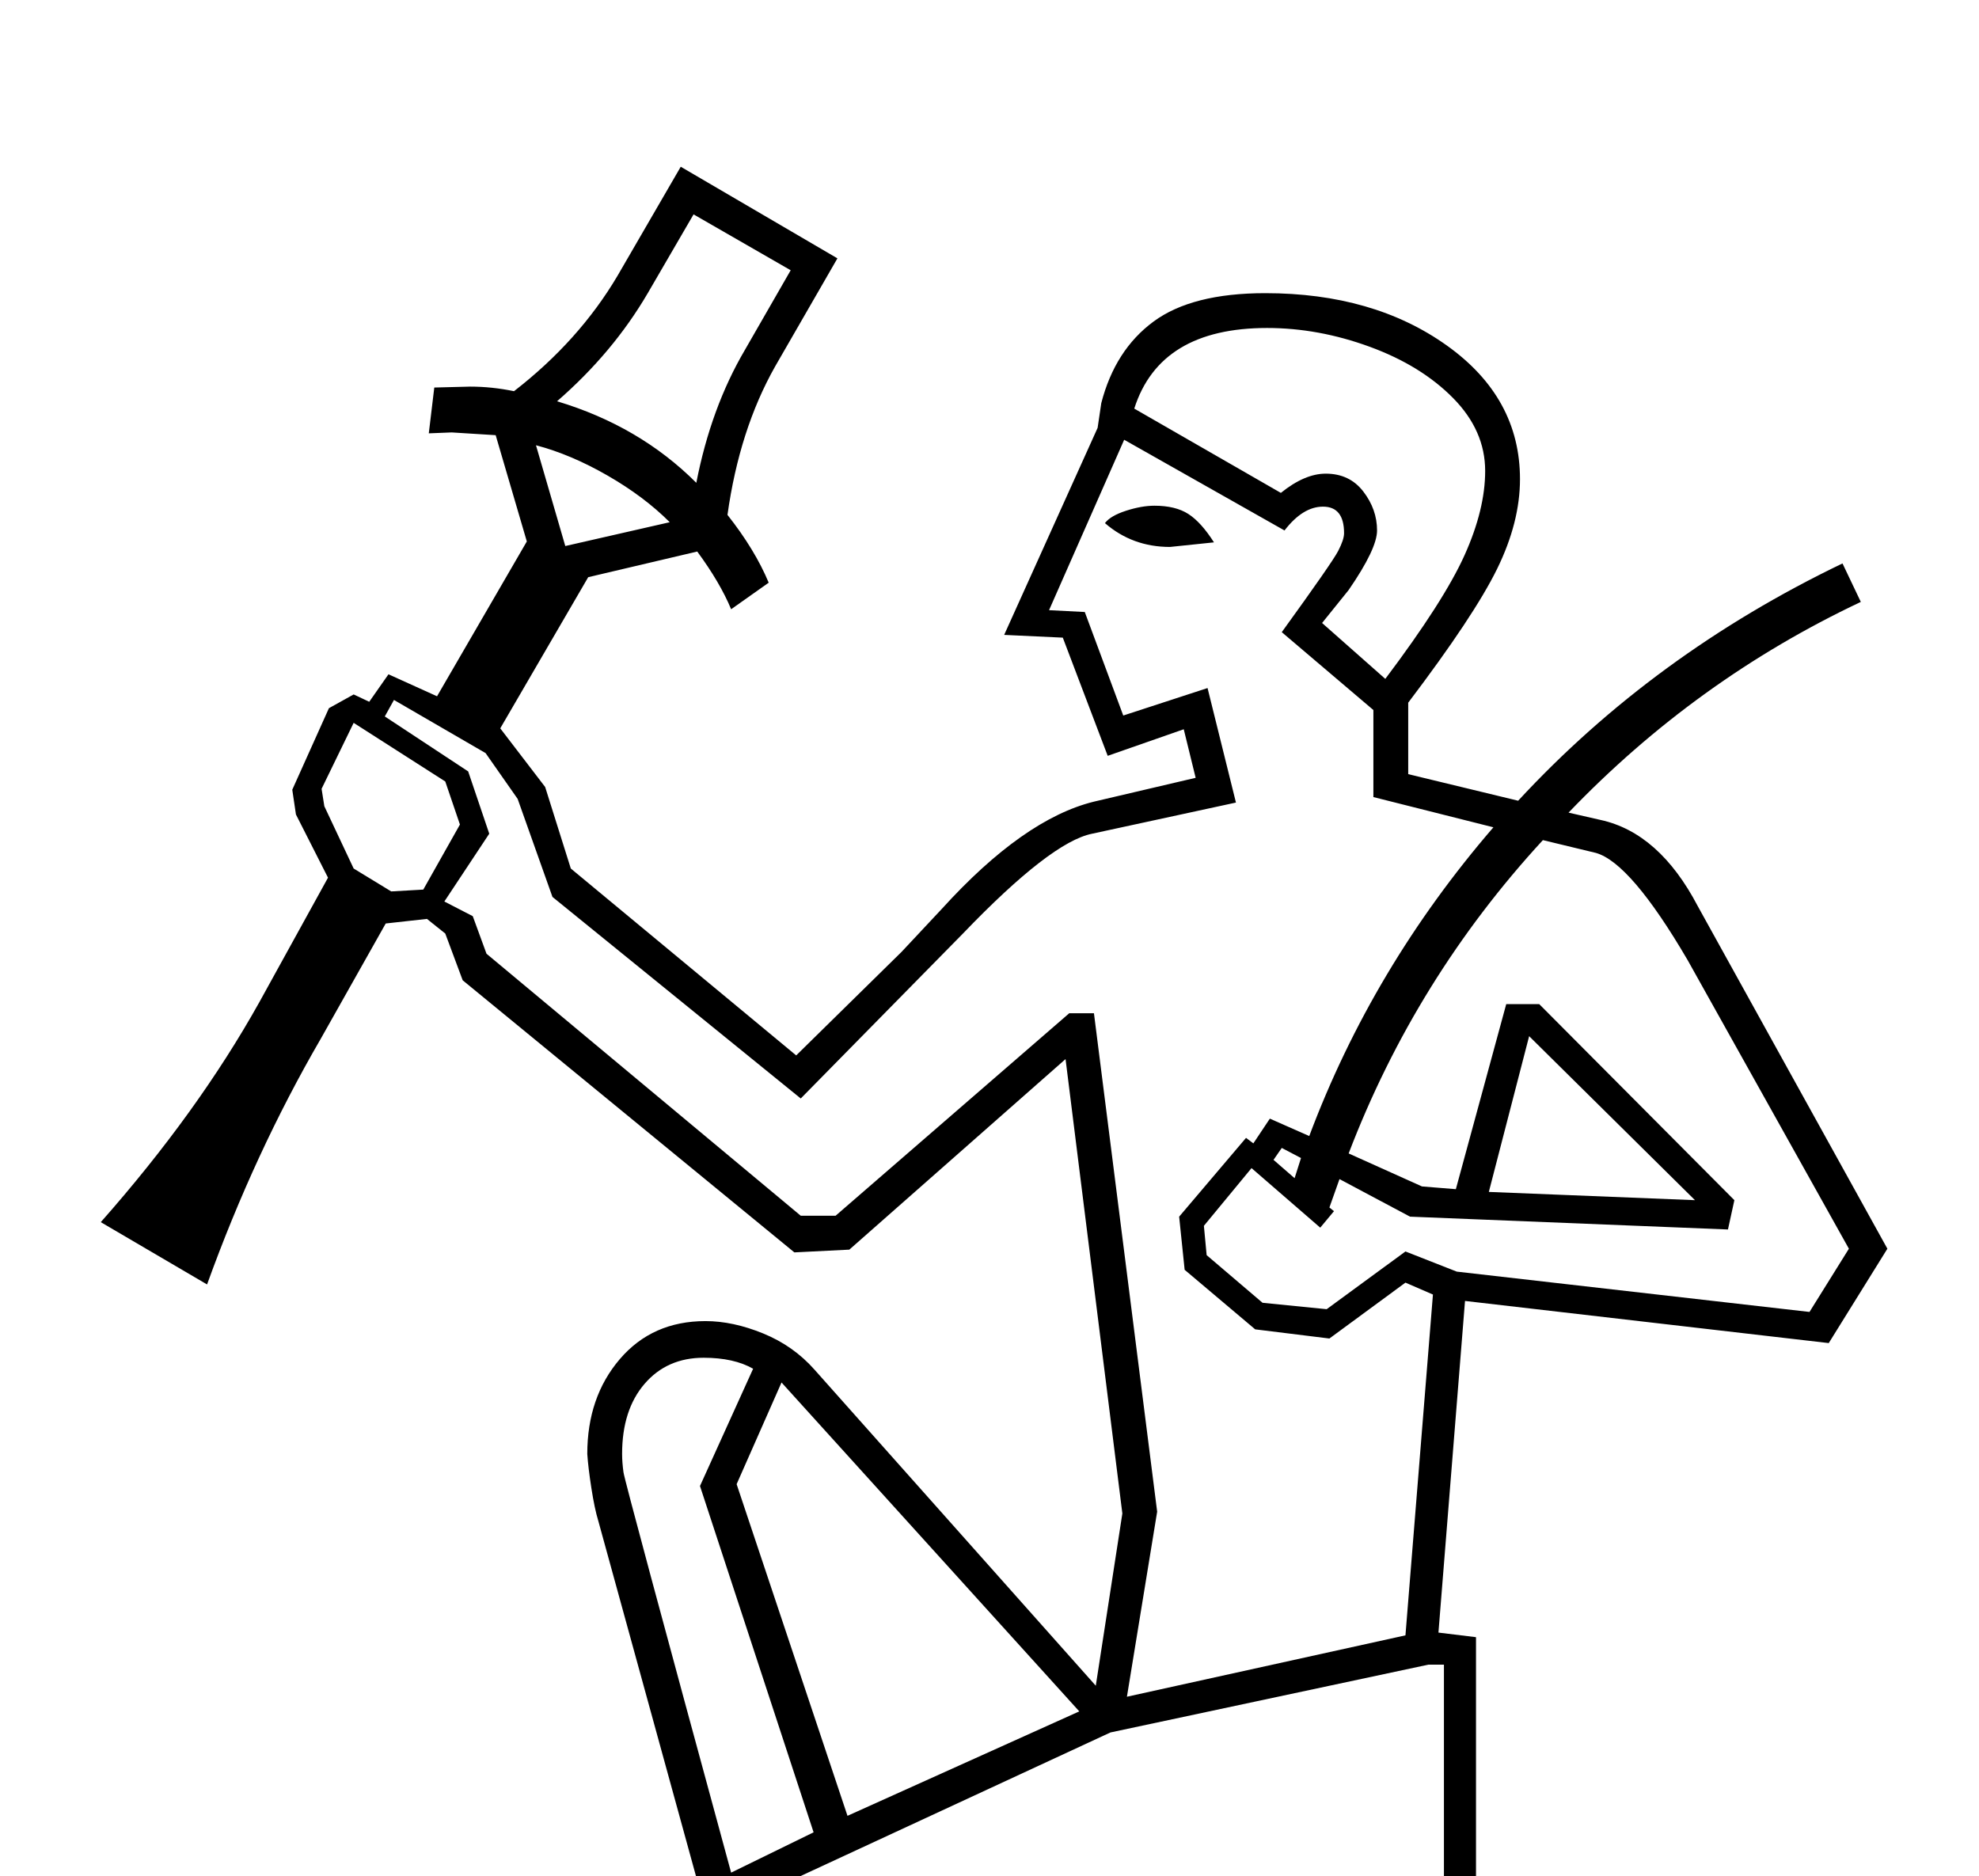 <?xml version="1.0" standalone="no"?>
<!DOCTYPE svg PUBLIC "-//W3C//DTD SVG 1.1//EN" "http://www.w3.org/Graphics/SVG/1.1/DTD/svg11.dtd" >
<svg xmlns="http://www.w3.org/2000/svg" xmlns:xlink="http://www.w3.org/1999/xlink" version="1.1" viewBox="-10 0 2160 2048">
  <g transform="scale(1, -1)"  transform-origin="center">
   <path fill="currentColor"
d="M1601 583v-389l102 -72l173 -30v-92h-182l-278 78l-404 -59q-127 -19 -208 -19q-63 0 -109 27l-96 -27h-182v92l173 30l28 20l-1 11v11q0 82 136 146l-110 400q-4 13 -7.5 35.5t-4.5 37.5q0 62 35.5 103.5t93.5 41.5q30 0 63 -13.5t56 -39.5l307 -345l29 188l-62 496
l-236 -208l-60 -3l-362 297l-19 51l-20 16l-45 -5l-71 -126q-72 -124 -124 -268l-116 68q106 120 173 240l75 136l-35 69l-4 27l40 89l27 15l17 -8l21 30l53 -24l98 169l-34 116l-48 3l-25 -1l6 50l39 1q24 0 48 -5q71 55 113 126l69 119l171 -100l-68 -118
q-39 -69 -52 -162q30 -38 45 -74l-41 -29q-12 29 -37 63l-119 -28l-96 -165l49 -64l28 -89l246 -204l115 113l44 47q89 98 166 117l111 26l-13 53l-83 -29l-49 129l-64 3l102 226l4 27q15 58 57 89t122 31q118 0 198 -57t80 -146q0 -47 -25 -98t-97 -146v-78l120 -29
q148 160 354 259l20 -42q-180 -85 -319 -230l35 -8q64 -14 106 -94l207 -374l-64 -103l-397 46l-29 -362zM1965 938l43 69l-176 315q-62 106 -100 117l-58 14q-139 -151 -212 -342l80 -36l37 -3l55 202h36l213 -214l-7 -32l-347 14l-77 41l-11 -31l5 -4l-15 -18l-75 65
l-52 -63l3 -32l61 -52l70 -7l86 63l56 -22zM1502 1629q64 85 86.5 135t22.5 92q0 44 -35 79.5t-91 56t-112 20.5q-117 0 -145 -88l160 -92q26 21 49 21q26 0 41 -19.5t15 -42.5q0 -20 -31 -65l-29 -36zM747 2136l-50 -86q-38 -65 -99 -118q90 -27 152 -89q16 82 53 145
l50 87zM1840 1060l-181 179l-44 -170zM575 1884l32 -110l114 26q-28 28 -68 51t-78 33zM1315 1778l-48 -5q-41 0 -71 26q6 8 23 13.5t31 5.5q23 0 37 -9t28 -31zM376 1581l-35 -72l3 -19l32 -68l41 -25l35 2l40 71l-16 47zM1380 1104l23 -20l7 22l-21 11zM524 1460l-49 -74
l31 -16l15 -41l343 -286h38l255 221h27l69 -544l-33 -202l304 67l30 372l-30 13l-83 -61l-81 10l-77 65l-6 58l73 86l8 -6l18 27l43 -19q69 184 201 337l-131 33v95l-100 85q55 76 61.5 88.5t6.5 19.5q0 29 -23 29q-22 0 -42 -26l-175 99l-82 -186l39 -2l42 -113l92 30
l31 -125l-157 -34q-45 -9 -141 -109l-177 -180l-271 220l-38 107l-35 50l-100 58l-10 -18l91 -60zM1566 553h-17l-347 -74l-451 -209l86 -107l729 41v349zM1837 67l-148 18l-119 86l-754 -43l-102 124q-59 -31 -59 -85q0 -58 40 -92.5t112 -34.5q49 0 115 6t515 67l262 -75
h138v29zM1168 502l-325 359l-49 -111l121 -362zM812 876q-21 12 -54 12q-40 0 -64.5 -28.5t-24.5 -76.5q0 -9 1.5 -20t117.5 -437l90 44l-124 378zM657 56q-18 20 -29 46l-24 -17l-148 -18v-29h138z" />
  </g>

</svg>
